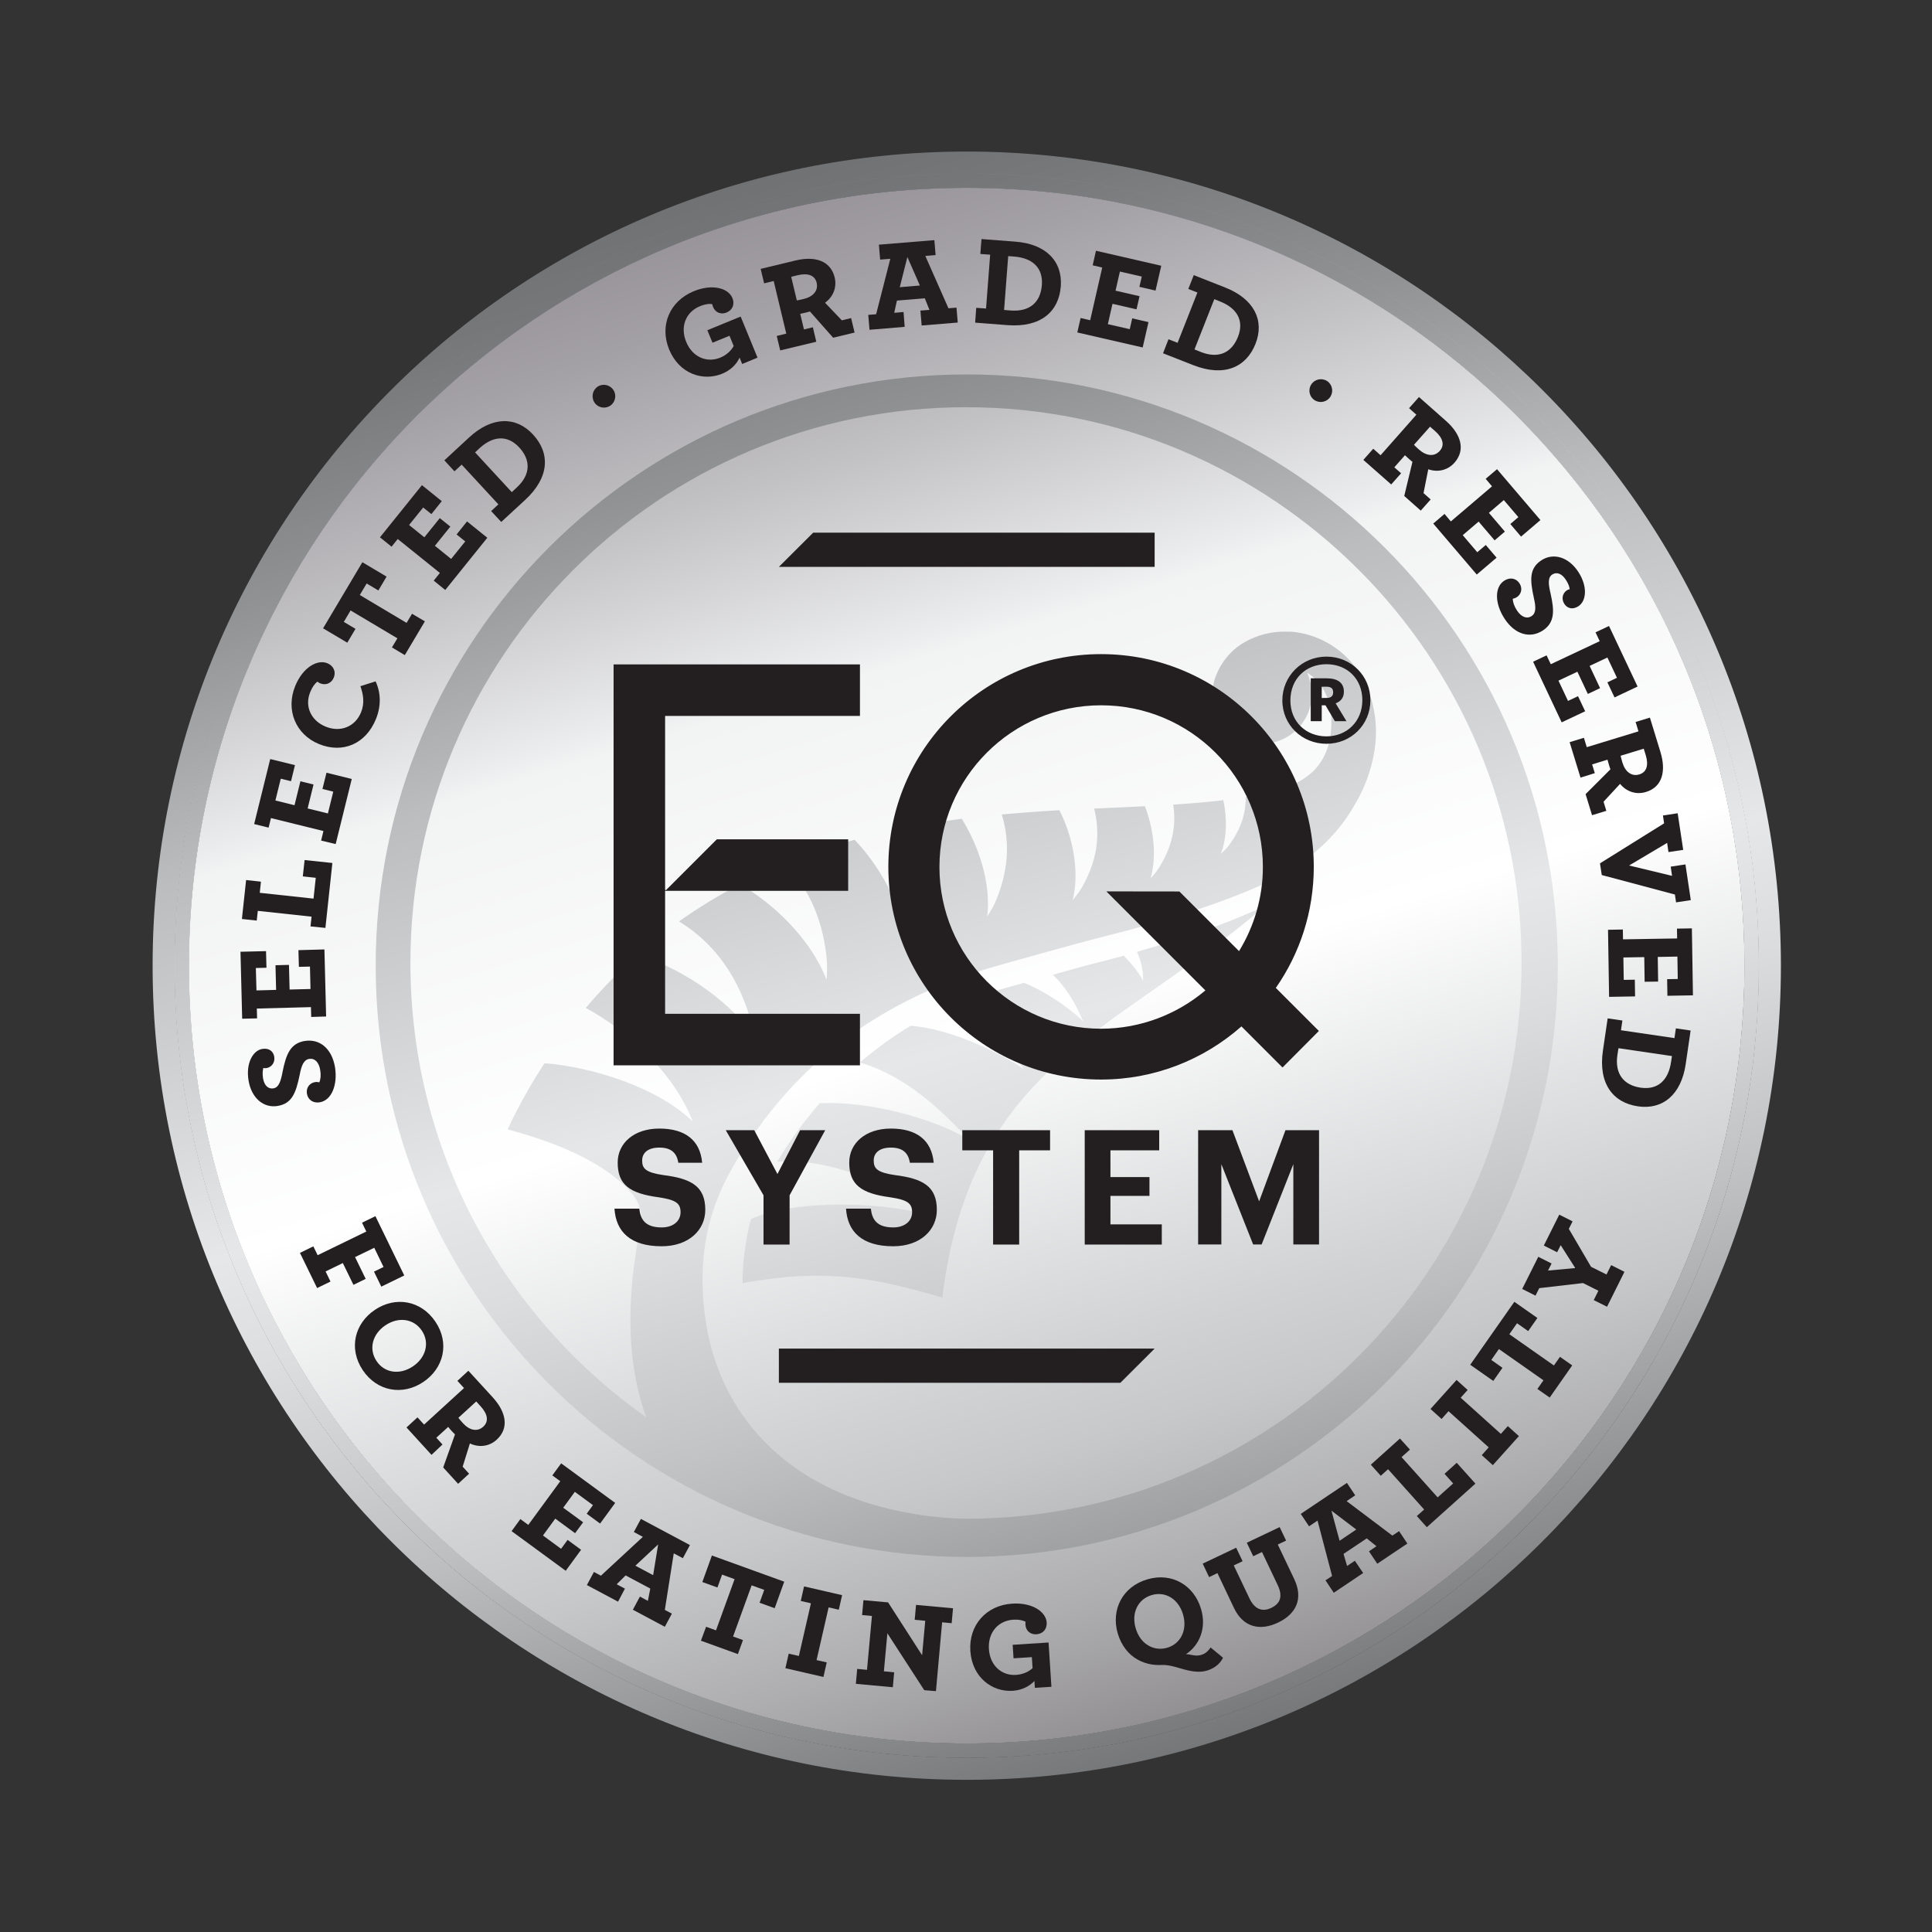 <?xml version="1.0" encoding="utf-8"?>
<!-- Generator: Adobe Illustrator 23.0.1, SVG Export Plug-In . SVG Version: 6.00 Build 0)  -->
<svg version="1.1" id="EQ" xmlns="http://www.w3.org/2000/svg" xmlns:xlink="http://www.w3.org/1999/xlink" x="0px" y="0px"
	 viewBox="0 0 216.35 216.35" style="enable-background:new 0 0 216.35 216.35;" xml:space="preserve">
<rect x="0" y="0" width="216.35" height="216.35" fill="#333333" stroke="none"/>
<style type="text/css">
	.st0{fill:none;}
	.st1{fill:url(#SVGID_1_);}
	.st2{fill:url(#SVGID_2_);}
	.st3{fill:url(#SVGID_3_);}
	.st4{fill:url(#SVGID_4_);}
	.st5{fill:#231F20;}
</style>
<g>
	<g>
		<g>
			<path class="st0" d="M108.26,19.44c-48.98,0-88.69,39.71-88.69,88.69c0,48.98,39.71,88.69,88.69,88.69s88.69-39.71,88.69-88.69
				C196.96,59.15,157.25,19.44,108.26,19.44z M169.85,169.73c-15.77,15.77-37.53,25.51-61.59,25.51c-24.06,0-45.82-9.75-61.59-25.51
				c-15.77-15.77-25.51-37.53-25.51-61.59c0-24.06,9.75-45.82,25.51-61.59c15.77-15.77,37.53-25.51,61.59-25.51
				c24.06,0,45.82,9.75,61.59,25.51c15.77,15.77,25.51,37.53,25.51,61.59C195.36,132.2,185.62,153.96,169.85,169.73z"/>
			<g>
				<path class="st0" d="M108.26,19.44c-48.98,0-88.69,39.71-88.69,88.69c0,48.98,39.71,88.69,88.69,88.69s88.69-39.71,88.69-88.69
					C196.96,59.15,157.25,19.44,108.26,19.44z M169.85,169.73c-15.77,15.77-37.53,25.51-61.59,25.51
					c-24.06,0-45.82-9.75-61.59-25.51c-15.77-15.77-25.51-37.53-25.51-61.59c0-24.06,9.75-45.82,25.51-61.59
					c15.77-15.77,37.53-25.51,61.59-25.51c24.06,0,45.82,9.75,61.59,25.51c15.77,15.77,25.51,37.53,25.51,61.59
					C195.36,132.2,185.62,153.96,169.85,169.73z"/>
				<linearGradient id="SVGID_1_" gradientUnits="userSpaceOnUse" x1="78.004" y1="9.173" x2="136.793" y2="201.464">
					<stop  offset="0" style="stop-color:#8B878D"/>
					<stop  offset="0.054" style="stop-color:#928E94"/>
					<stop  offset="0.133" style="stop-color:#A4A1A6"/>
					<stop  offset="0.226" style="stop-color:#C2C1C3"/>
					<stop  offset="0.33" style="stop-color:#EBECED"/>
					<stop  offset="0.344" style="stop-color:#F2F3F3"/>
					<stop  offset="0.551" style="stop-color:#FFFFFF"/>
					<stop  offset="0.738" style="stop-color:#D0D2D3"/>
					<stop  offset="0.788" style="stop-color:#C7C8CA"/>
					<stop  offset="0.873" style="stop-color:#AEAEB0"/>
					<stop  offset="0.981" style="stop-color:#878387"/>
					<stop  offset="1" style="stop-color:#7F7B7F"/>
				</linearGradient>
				<path class="st1" d="M169.85,46.54c-15.77-15.77-37.53-25.51-61.59-25.51c-24.06,0-45.82,9.75-61.59,25.51
					C30.9,62.31,21.16,84.08,21.15,108.14c0,24.06,9.75,45.82,25.51,61.59c15.77,15.77,37.53,25.51,61.59,25.51
					c24.06,0,45.82-9.75,61.59-25.51c15.77-15.77,25.51-37.53,25.51-61.59C195.36,84.08,185.62,62.31,169.85,46.54z"/>
				<linearGradient id="SVGID_2_" gradientUnits="userSpaceOnUse" x1="81.963" y1="16.428" x2="134.885" y2="200.987">
					<stop  offset="0" style="stop-color:#6D6E70"/>
					<stop  offset="0.067" style="stop-color:#77787A"/>
					<stop  offset="0.18" style="stop-color:#919294"/>
					<stop  offset="0.324" style="stop-color:#BBBDBF"/>
					<stop  offset="0.325" style="stop-color:#BBBDBF"/>
					<stop  offset="0.541" style="stop-color:#E6E7E8"/>
					<stop  offset="0.61" style="stop-color:#DCDDDF"/>
					<stop  offset="0.725" style="stop-color:#C2C4C6"/>
					<stop  offset="0.752" style="stop-color:#BBBDBF"/>
					<stop  offset="1" style="stop-color:#6D6E70"/>
				</linearGradient>
				<path class="st2" d="M108.26,16.97c-50.35,0-91.17,40.82-91.17,91.17c0,50.35,40.82,91.17,91.17,91.17
					c50.35,0,91.17-40.82,91.17-91.17C199.43,57.78,158.61,16.97,108.26,16.97z M108.26,196.83c-48.98,0-88.69-39.71-88.69-88.69
					c0-48.98,39.71-88.69,88.69-88.69s88.69,39.71,88.69,88.69C196.96,157.12,157.25,196.83,108.26,196.83z"/>
			</g>
		</g>
		<linearGradient id="SVGID_3_" gradientUnits="userSpaceOnUse" x1="78.004" y1="9.173" x2="136.793" y2="201.464">
			<stop  offset="0" style="stop-color:#8B878D"/>
			<stop  offset="0.054" style="stop-color:#928E94"/>
			<stop  offset="0.133" style="stop-color:#A4A1A6"/>
			<stop  offset="0.226" style="stop-color:#C2C1C3"/>
			<stop  offset="0.33" style="stop-color:#EBECED"/>
			<stop  offset="0.344" style="stop-color:#F2F3F3"/>
			<stop  offset="0.551" style="stop-color:#FFFFFF"/>
			<stop  offset="0.738" style="stop-color:#D0D2D3"/>
			<stop  offset="0.788" style="stop-color:#C7C8CA"/>
			<stop  offset="0.873" style="stop-color:#AEAEB0"/>
			<stop  offset="0.981" style="stop-color:#878387"/>
			<stop  offset="1" style="stop-color:#7F7B7F"/>
		</linearGradient>
		<path class="st3" d="M108.26,19.44c-48.98,0-88.69,39.71-88.69,88.69c0,48.98,39.71,88.69,88.69,88.69s88.69-39.71,88.69-88.69
			C196.96,59.15,157.25,19.44,108.26,19.44z M169.85,169.73c-15.77,15.77-37.53,25.51-61.59,25.51c-24.06,0-45.82-9.75-61.59-25.51
			c-15.77-15.77-25.51-37.53-25.51-61.59c0-24.06,9.75-45.82,25.51-61.59c15.77-15.77,37.53-25.51,61.59-25.51
			c24.06,0,45.82,9.75,61.59,25.51c15.77,15.77,25.51,37.53,25.51,61.59C195.36,132.2,185.62,153.96,169.85,169.73z"/>
		<linearGradient id="SVGID_4_" gradientUnits="userSpaceOnUse" x1="81.963" y1="16.428" x2="134.885" y2="200.987">
			<stop  offset="0" style="stop-color:#6D6E70"/>
			<stop  offset="0.067" style="stop-color:#77787A"/>
			<stop  offset="0.18" style="stop-color:#919294"/>
			<stop  offset="0.324" style="stop-color:#BBBDBF"/>
			<stop  offset="0.325" style="stop-color:#BBBDBF"/>
			<stop  offset="0.541" style="stop-color:#E6E7E8"/>
			<stop  offset="0.61" style="stop-color:#DCDDDF"/>
			<stop  offset="0.725" style="stop-color:#C2C4C6"/>
			<stop  offset="0.752" style="stop-color:#BBBDBF"/>
			<stop  offset="1" style="stop-color:#6D6E70"/>
		</linearGradient>
		<path class="st4" d="M108.26,19.44c-48.98,0-88.69,39.71-88.69,88.69c0,48.98,39.71,88.69,88.69,88.69s88.69-39.71,88.69-88.69
			C196.96,59.15,157.25,19.44,108.26,19.44z M169.85,169.73c-15.77,15.77-37.53,25.51-61.59,25.51c-24.06,0-45.82-9.75-61.59-25.51
			c-15.77-15.77-25.51-37.53-25.51-61.59c0-24.06,9.75-45.82,25.51-61.59c15.77-15.77,37.53-25.51,61.59-25.51
			c24.06,0,45.82,9.75,61.59,25.51c15.77,15.77,25.51,37.53,25.51,61.59C195.36,132.2,185.62,153.96,169.85,169.73z"/>
	</g>
	<g>
		<g>
			<path class="st5" d="M35.8,123.44c-0.73,0.12-1.32-0.28-1.43-0.97c-0.11-0.68,0.32-1.19,0.89-1.29c0.18-0.03,0.33-0.02,0.5,0.02
				c0.15-0.36,0.19-0.83,0.1-1.36c-0.14-0.89-0.61-1.36-1.24-1.26c-0.62,0.1-0.86,0.76-1.05,1.73c-0.43,2.11-0.88,3.28-2.5,3.54
				c-1.55,0.25-2.92-0.88-3.24-2.87c-0.31-1.9,0.48-3.35,1.55-3.52c0.75-0.12,1.23,0.27,1.33,0.87c0.11,0.68-0.32,1.19-0.88,1.28
				c-0.13,0.02-0.24,0.01-0.34-0.02c-0.08,0.29-0.11,0.65-0.04,1.13c0.13,0.83,0.58,1.25,1.16,1.16c0.63-0.1,0.85-0.86,1.04-1.89
				c0.39-1.93,0.87-3.16,2.48-3.42c1.71-0.27,3.05,0.89,3.39,2.97C37.82,121.54,37.11,123.23,35.8,123.44z"/>
			<path class="st5" d="M34.85,113.88l-0.03-1.1l-6.06,0.16l0.03,1.1l-1.67,0.04l-0.19-7.5l2.86-0.07l0.05,1.86l-1.19,0.03
				l0.07,2.51l2.2-0.06l-0.07-2.76l1.51-0.04l0.07,2.76l2.34-0.06l-0.06-2.51l-1.24,0.03l-0.05-1.87l2.91-0.08l0.19,7.51
				L34.85,113.88z"/>
			<path class="st5" d="M34.77,103.74l0.12-1.09L28.87,102l-0.12,1.09l-1.66-0.18l0.47-4.36l1.66,0.18l-0.13,1.25l6.02,0.65
				l0.25-2.33l-1.45-0.16l0.2-1.83l3.11,0.33l-0.78,7.27L34.77,103.74z"/>
			<path class="st5" d="M35.96,94.13l0.26-1.07l-5.88-1.45l-0.26,1.07l-1.62-0.4l1.8-7.28l2.77,0.68l-0.44,1.8l-1.15-0.28l-0.6,2.44
				l2.14,0.53l0.66-2.68l1.47,0.36l-0.66,2.68l2.27,0.56l0.6-2.44l-1.21-0.3l0.45-1.82l2.83,0.7l-1.8,7.29L35.96,94.13z"/>
			<path class="st5" d="M42.09,80.54c-1.12,2.74-3.68,3.88-6.37,2.78c-2.62-1.07-3.75-3.83-2.66-6.5c0.87-2.13,2.51-3,3.6-2.55
				c0.67,0.28,1,0.92,0.71,1.62c-0.24,0.59-0.85,0.9-1.52,0.63c-0.12-0.05-0.23-0.12-0.31-0.19c-0.25,0.2-0.55,0.55-0.81,1.2
				c-0.62,1.52,0.05,3.15,1.74,3.84c1.64,0.67,3.29,0.03,3.96-1.6c0.42-1.02,0.26-2-0.07-2.93l1.7-0.54
				C42.65,77.56,42.7,79.06,42.09,80.54z"/>
			<path class="st5" d="M43.89,72.5l0.61-1.02l-5.24-3.12l-0.76,1.28l1.31,0.78l-0.92,1.55l-2.71-1.61l4.4-7.4l2.71,1.61l-0.92,1.55
				l-1.31-0.78l-0.77,1.29l5.24,3.12l0.61-1.02l1.44,0.85l-2.25,3.78L43.89,72.5z"/>
			<path class="st5" d="M48.57,65.02l0.69-0.86l-4.72-3.8l-0.69,0.86l-1.3-1.05l4.7-5.84l2.22,1.79l-1.16,1.45l-0.92-0.74
				l-1.58,1.96l1.71,1.38l1.73-2.15l1.18,0.95l-1.73,2.15l1.82,1.47l1.58-1.96l-0.97-0.78l1.17-1.46l2.27,1.83l-4.71,5.85
				L48.57,65.02z"/>
			<path class="st5" d="M55,57.23l0.81-0.75l-4.11-4.45l-0.81,0.75l-1.13-1.23l2.79-2.58c2.54-2.34,5.23-2.38,7.14-0.31
				c1.93,2.09,1.86,4.79-0.88,7.32l-2.68,2.47L55,57.23z M57.87,54.59c1.56-1.44,1.58-3.07,0.28-4.48c-1.33-1.44-2.95-1.3-4.46,0.09
				l-0.49,0.46l4.11,4.45L57.87,54.59z"/>
			<path class="st5" d="M66.56,45.06c-0.38-0.6-0.21-1.39,0.38-1.77c0.59-0.38,1.38-0.2,1.76,0.4c0.38,0.59,0.2,1.38-0.39,1.76
				C67.72,45.82,66.93,45.65,66.56,45.06z"/>
			<path class="st5" d="M80.87,41.85c-2.14,0.88-4.81,0.03-5.94-2.72c-1.09-2.66,0.04-5.39,2.74-6.51c2.13-0.88,3.9-0.34,4.35,0.76
				c0.27,0.66,0.04,1.33-0.66,1.62c-0.59,0.24-1.23,0.04-1.51-0.62c-0.04-0.11-0.07-0.22-0.09-0.32c-0.32-0.06-0.77-0.02-1.4,0.24
				c-1.53,0.63-2.23,2.25-1.52,3.98c0.72,1.76,2.36,2.36,3.79,1.78c0.71-0.29,1.22-0.76,1.53-1.31l-0.47-1.15l-1.9,0.78l-0.58-1.4
				l3.73-1.53l1.89,4.6l-1.72,0.71l-0.29-0.71C82.48,40.79,81.84,41.45,80.87,41.85z"/>
			<path class="st5" d="M91.41,38.27l-4.04,0.97l-0.39-1.62l1.07-0.26l-1.41-5.89l-1.07,0.26l-0.39-1.62l3.91-0.94
				c2.15-0.52,3.92,0.01,4.38,1.9c0.27,1.14-0.19,2.19-1.08,2.83l1.88,1.97l1.04-0.25l0.39,1.62l-2.4,0.58l-2.6-2.94
				c-0.15,0.04-0.3,0.09-0.45,0.12c-0.22,0.05-0.47,0.11-0.64,0.14l0.42,1.75l1-0.24L91.41,38.27z M91.45,31.66
				c-0.2-0.83-0.97-1.12-2.13-0.84L88.6,31l0.63,2.64c0.17-0.03,0.37-0.06,0.77-0.16C91.05,33.23,91.66,32.55,91.45,31.66z"/>
			<path class="st5" d="M101.31,36.6l-3.94,0.33l-0.14-1.67l0.88-0.07l1.59-6.21l-1.14,0.09l-0.14-1.67l6.21-0.51l0.14,1.67
				l-1.15,0.1l2.59,5.86l0.9-0.07l0.14,1.67l-4.04,0.33l-0.14-1.67l1.01-0.08l-0.52-1.3l-3.12,0.26l-0.3,1.37l1.04-0.09L101.31,36.6
				z M100.76,32.16l2.25-0.19l-1.4-3.19L100.76,32.16z"/>
			<path class="st5" d="M109.32,34.47l1.1,0.08l0.46-6.03l-1.1-0.08l0.13-1.67l3.79,0.29c3.44,0.26,5.3,2.21,5.09,5.01
				c-0.22,2.83-2.24,4.62-5.96,4.34l-3.63-0.28L109.32,34.47z M113.2,34.77c2.12,0.16,3.32-0.93,3.47-2.84
				c0.15-1.95-1.06-3.04-3.1-3.2l-0.67-0.05l-0.46,6.03L113.2,34.77z"/>
			<path class="st5" d="M121.01,35.61l1.07,0.25l1.35-5.9l-1.07-0.25l0.37-1.63l7.31,1.68l-0.64,2.78l-1.81-0.42l0.27-1.15
				l-2.45-0.56l-0.49,2.14l2.69,0.62l-0.34,1.47l-2.69-0.62l-0.52,2.28l2.45,0.56l0.28-1.21l1.82,0.42l-0.65,2.84l-7.32-1.68
				L121.01,35.61z"/>
			<path class="st5" d="M130.85,37.99l1.02,0.4l2.22-5.63l-1.02-0.4l0.61-1.55l3.53,1.39c3.21,1.27,4.42,3.67,3.39,6.29
				c-1.04,2.64-3.51,3.76-6.97,2.4l-3.39-1.33L130.85,37.99z M134.48,39.42c1.98,0.78,3.45,0.08,4.15-1.7
				c0.72-1.82-0.11-3.22-2.03-3.97l-0.62-0.25l-2.22,5.63L134.48,39.42z"/>
			<path class="st5" d="M146.82,43.08c0.37-0.61,1.16-0.79,1.76-0.43c0.6,0.37,0.78,1.15,0.41,1.76c-0.37,0.6-1.15,0.78-1.75,0.42
				S146.45,43.68,146.82,43.08z"/>
			<path class="st5" d="M155.79,54.25l-3.12-2.75l1.11-1.25l0.82,0.73l4.01-4.54l-0.82-0.73l1.11-1.25l3.02,2.67
				c1.66,1.47,2.24,3.22,0.96,4.68c-0.78,0.88-1.91,1.1-2.94,0.74l-0.53,2.67l0.8,0.71l-1.11,1.25l-1.85-1.64l0.92-3.82
				c-0.12-0.1-0.25-0.2-0.36-0.3c-0.17-0.15-0.36-0.32-0.48-0.44l-1.19,1.35L156.9,53L155.79,54.25z M161.23,50.49
				c0.57-0.64,0.36-1.44-0.53-2.22l-0.56-0.49l-1.8,2.03c0.12,0.12,0.26,0.27,0.57,0.54C159.71,51.06,160.62,51.18,161.23,50.49z"/>
			<path class="st5" d="M161.76,57.55l0.71,0.84l4.61-3.93l-0.71-0.84l1.27-1.08l4.86,5.7l-2.17,1.85l-1.2-1.41l0.9-0.77L168.4,56
				l-1.67,1.43l1.79,2.1l-1.15,0.98l-1.79-2.1l-1.78,1.52l1.63,1.91l0.95-0.81l1.21,1.42l-2.22,1.89l-4.87-5.71L161.76,57.55z"/>
			<path class="st5" d="M168.46,65.02c0.62-0.4,1.32-0.28,1.7,0.31c0.37,0.58,0.19,1.22-0.3,1.54c-0.16,0.1-0.29,0.15-0.46,0.18
				c0.01,0.38,0.16,0.83,0.46,1.29c0.49,0.76,1.11,1,1.65,0.65c0.53-0.34,0.48-1.04,0.26-2.01c-0.46-2.1-0.52-3.35,0.86-4.25
				c1.32-0.85,3.02-0.37,4.12,1.32c1.05,1.62,0.91,3.25,0,3.84c-0.64,0.41-1.23,0.25-1.57-0.26c-0.37-0.58-0.19-1.22,0.29-1.53
				c0.11-0.07,0.22-0.11,0.31-0.12c-0.04-0.3-0.16-0.64-0.43-1.05c-0.46-0.71-1.03-0.91-1.52-0.6c-0.54,0.35-0.43,1.13-0.19,2.15
				c0.43,1.92,0.48,3.24-0.88,4.13c-1.45,0.94-3.15,0.42-4.29-1.35C167.38,67.58,167.34,65.74,168.46,65.02z"/>
			<path class="st5" d="M173.19,73.39l0.47,0.99l5.48-2.58l-0.47-0.99l1.51-0.71l3.2,6.78l-2.58,1.22L180,76.41l1.07-0.51L180,73.63
				l-1.99,0.94l1.17,2.49l-1.37,0.65l-1.17-2.49l-2.12,1l1.07,2.27l1.12-0.53l0.8,1.69l-2.63,1.24l-3.2-6.79L173.19,73.39z"/>
			<path class="st5" d="M176.99,87.08l-1.22-3.97l1.6-0.49l0.32,1.05l5.79-1.77l-0.32-1.05l1.6-0.49l1.18,3.85
				c0.65,2.12,0.23,3.92-1.63,4.48c-1.12,0.34-2.2-0.06-2.89-0.91l-1.85,2l0.31,1.02l-1.6,0.49l-0.72-2.36l2.78-2.78
				c-0.05-0.15-0.11-0.3-0.15-0.45c-0.07-0.22-0.14-0.46-0.18-0.63l-1.72,0.53l0.3,0.98L176.99,87.08z M183.58,86.72
				c0.82-0.25,1.06-1.04,0.71-2.17l-0.22-0.71l-2.59,0.79c0.04,0.17,0.08,0.36,0.2,0.76C181.99,86.42,182.71,86.99,183.58,86.72z"/>
			<path class="st5" d="M186.35,92.2l-0.13-0.88l1.65-0.25l0.62,4.1l-1.65,0.25l-0.15-1.03l-4.26,2.53l4.81,1.16l-0.15-1.03
				l1.65-0.25l0.6,4l-1.65,0.25l-0.13-0.88l-8.19-2.18l-0.2-1.31L186.35,92.2z"/>
			<path class="st5" d="M181.73,104.09l0.02,1.1l6.06-0.1l-0.02-1.1l1.67-0.03l0.12,7.5l-2.86,0.05l-0.03-1.86l1.19-0.02l-0.04-2.51
				l-2.2,0.04l0.04,2.76l-1.51,0.02l-0.04-2.76l-2.34,0.04l0.04,2.51l1.24-0.02l0.03,1.87l-2.91,0.05l-0.12-7.51L181.73,104.09z"/>
			<path class="st5" d="M181.68,114.28l-0.16,1.09l5.99,0.88l0.16-1.09l1.65,0.24l-0.55,3.76c-0.5,3.42-2.57,5.14-5.35,4.73
				c-2.81-0.41-4.46-2.56-3.92-6.25l0.53-3.6L181.68,114.28z M181.12,118.14c-0.31,2.11,0.7,3.38,2.6,3.66
				c1.94,0.28,3.11-0.84,3.41-2.88l0.1-0.66l-5.99-0.88L181.12,118.14z"/>
		</g>
	</g>
	<g>
		<g>
			<path class="st5" d="M35.09,139.57l0.48,0.99l5.45-2.65l-0.48-0.99l1.5-0.73l3.23,6.64l-2.57,1.25l-0.82-1.68l1.07-0.52
				l-1.04-2.15l-2.15,1.04l1.19,2.44l-1.37,0.67l-1.19-2.44l-1.93,0.94l0.55,1.13l-1.5,0.73l-1.92-3.94L35.09,139.57z"/>
			<path class="st5" d="M41.98,146.68c2.29-1.54,5.16-1.08,6.78,1.33c1.62,2.41,0.92,5.22-1.36,6.75c-2.29,1.54-5.16,1.08-6.78-1.33
				C39.01,151.01,39.71,148.21,41.98,146.68z M46.24,153.01c1.48-1,1.89-2.67,1-4c-0.89-1.33-2.59-1.6-4.08-0.6
				c-1.48,1-1.89,2.67-0.99,4.01C43.05,153.74,44.74,154.01,46.24,153.01z"/>
			<path class="st5" d="M48.32,162.92l-2.8-3.07l1.23-1.13l0.74,0.81l4.47-4.09l-0.74-0.81l1.23-1.13l2.72,2.97
				c1.49,1.63,1.89,3.44,0.45,4.75c-0.86,0.79-2.01,0.89-3,0.42l-0.81,2.6l0.72,0.79l-1.23,1.13l-1.67-1.83l1.32-3.7
				c-0.11-0.12-0.22-0.22-0.33-0.34c-0.15-0.17-0.33-0.36-0.43-0.5l-1.33,1.21l0.69,0.76L48.32,162.92z M54.12,159.76
				c0.63-0.58,0.51-1.39-0.29-2.27l-0.5-0.55l-2,1.83c0.11,0.14,0.23,0.29,0.51,0.6C52.56,160.17,53.45,160.38,54.12,159.76z"/>
			<path class="st5" d="M58.27,170.11l0.89,0.65l3.58-4.89l-0.89-0.65l0.99-1.35l6.05,4.43l-1.69,2.31l-1.5-1.1l0.7-0.96l-2.03-1.49
				l-1.3,1.78l2.23,1.63l-0.9,1.22l-2.22-1.63l-1.38,1.89l2.03,1.49l0.73-1l1.51,1.11l-1.72,2.35l-6.06-4.44L58.27,170.11z"/>
			<path class="st5" d="M69.21,179.36l-3.49-1.86l0.79-1.47l0.78,0.42l4.7-4.35l-1.01-0.54l0.79-1.47l5.49,2.93l-0.79,1.47
				l-1.02-0.54l-1,6.33l0.79,0.42l-0.79,1.47l-3.58-1.91l0.79-1.47l0.89,0.48l0.27-1.38l-2.76-1.47l-1,0.99l0.92,0.49L69.21,179.36z
				 M71.15,175.33l1.99,1.06l0.56-3.44L71.15,175.33z"/>
			<path class="st5" d="M79.07,182.17l1.11,0.4l2.08-5.73l-1.4-0.51l-0.52,1.44l-1.69-0.61l1.07-2.97l8.1,2.93l-1.07,2.97
				l-1.69-0.61l0.52-1.44l-1.41-0.51l-2.08,5.73l1.11,0.4l-0.57,1.57l-4.14-1.5L79.07,182.17z"/>
			<path class="st5" d="M88.32,185.18l1.14,0.26l1.35-5.9l-1.14-0.26l0.37-1.63l4.26,0.98l-0.37,1.63l-1.14-0.26l-1.35,5.9
				l1.14,0.26l-0.37,1.63l-4.26-0.98L88.32,185.18z"/>
			<path class="st5" d="M104.81,189.38l-1.31-0.11l-4.13-6.37l-0.39,4.26l1.15,0.11l-0.15,1.67l-4.14-0.38l0.15-1.67l1.1,0.1
				l0.55-6.03l-1.1-0.1l0.15-1.67l2.76,0.25l3.81,5.92l0.35-3.86l-1.18-0.11l0.15-1.67l4.14,0.38l-0.15,1.67l-1.07-0.1
				L104.81,189.38z"/>
			<path class="st5" d="M113.41,189.34c-2.31,0.15-4.56-1.51-4.75-4.48c-0.18-2.86,1.76-5.09,4.68-5.28
				c2.29-0.15,3.79,0.93,3.87,2.11c0.05,0.71-0.39,1.27-1.15,1.32c-0.64,0.04-1.18-0.35-1.23-1.07c-0.01-0.11,0-0.23,0.02-0.33
				c-0.28-0.15-0.72-0.27-1.4-0.23c-1.65,0.11-2.83,1.41-2.71,3.28c0.12,1.9,1.48,3,3.02,2.9c0.77-0.05,1.4-0.33,1.87-0.75
				l-0.08-1.24l-2.05,0.13l-0.1-1.51l4.02-0.26l0.32,4.96l-1.85,0.12l-0.05-0.77C115.26,188.84,114.45,189.27,113.41,189.34z"/>
			<path class="st5" d="M131.27,186.58c-0.43-0.1-0.82-0.15-1.24-0.13c-0.72,0.02-1.6-0.04-2.63-0.6c-0.99-0.54-1.83-1.56-2.23-2.93
				c-0.78-2.65,0.53-5.25,3.31-6.06c2.78-0.82,5.25,0.69,6.02,3.33c0.64,2.18-0.21,4.06-1.69,5.05c0.17,0.01,0.35,0.03,0.51,0.06
				c0.46,0.1,0.79,0.14,1.17,0.03c0.34-0.1,0.68-0.27,1.08-0.84l1.39,1.15c-0.41,0.82-1.14,1.24-1.81,1.44
				C133.78,187.48,132.31,186.81,131.27,186.58z M132.48,180.79c-0.51-1.73-1.97-2.62-3.51-2.17c-1.53,0.45-2.31,1.99-1.79,3.73
				c0.26,0.89,0.79,1.58,1.47,1.95c0.61,0.34,1.32,0.43,2.06,0.22C132.22,184.07,132.99,182.52,132.48,180.79z"/>
			<path class="st5" d="M135.4,176.61l-0.72-1.51l3.75-1.78l0.72,1.51l-0.99,0.47l1.75,3.68c0.57,1.2,1.41,1.57,2.44,1.08
				c1.06-0.5,1.31-1.33,0.73-2.56l-1.76-3.7l-0.98,0.47l-0.72-1.51l3.68-1.75l0.72,1.51l-0.93,0.44l1.84,3.87
				c1.06,2.23,0.18,3.93-1.81,4.87c-2.01,0.96-3.9,0.55-4.94-1.64l-1.85-3.9L135.4,176.61z"/>
			<path class="st5" d="M152.65,176.15l-3.29,2.21l-0.93-1.39l0.74-0.49l-1.63-6.2l-0.95,0.64l-0.93-1.39l5.17-3.47l0.93,1.39
				l-0.96,0.65l5.12,3.86l0.75-0.5l0.93,1.39l-3.37,2.26l-0.93-1.39l0.84-0.57l-1.09-0.88l-2.6,1.74l0.4,1.35l0.87-0.58
				L152.65,176.15z M150.01,172.54l1.87-1.26l-2.78-2.11L150.01,172.54z"/>
			<path class="st5" d="M158.66,169.77l0.82-0.73l-4.04-4.51l-0.82,0.73l-1.11-1.24l3.26-2.93l1.12,1.24l-0.94,0.84l4.04,4.51
				l1.74-1.56l-0.97-1.08l1.37-1.23l2.09,2.33l-5.44,4.88L158.66,169.77z"/>
			<path class="st5" d="M165.93,162.95l0.78-0.87l-4.5-4.05l-0.78,0.87l-1.24-1.12l2.92-3.25l1.24,1.12l-0.78,0.87l4.5,4.05
				l0.78-0.87l1.24,1.12l-2.92,3.25L165.93,162.95z"/>
			<path class="st5" d="M172.16,155.54l0.68-0.97l-4.99-3.5l-0.85,1.22l1.25,0.88l-1.03,1.47l-2.58-1.81l4.94-7.05l2.58,1.81
				l-1.03,1.47l-1.25-0.88l-0.86,1.23l4.99,3.5l0.68-0.97l1.37,0.96l-2.52,3.6L172.16,155.54z"/>
			<path class="st5" d="M178.47,145.59l0.52-1.05l-1.72-0.86l-4.9,0.57l-0.42,0.84l-1.49-0.75l1.8-3.6l1.49,0.75l-0.4,0.79
				l3.05-0.28l-1.63-2.56l-0.4,0.79l-1.49-0.75l1.73-3.46l1.49,0.75l-0.42,0.84l2.49,4.25l1.73,0.86l0.52-1.05l1.49,0.75l-1.95,3.91
				L178.47,145.59z"/>
		</g>
	</g>
	<g>
		<defs>
			<path id="SVGID_5_" d="M127.32,106.59c6.6-1.88,11.38-3.73,14.36-5.16h0.01c-16.61,14.28-32.9,17.6-36.17,43.86
				c-6.3-1.75-12.18-3.52-22.37-1.59c-0.01-3.28,0.69-6.34,0.95-7.19c5.03-2.3,15.45-1.95,20.73-0.19
				c-0.91-0.65-1.81-1.21-2.68-1.73c-6.4-3.85-11.27-4.75-15.11-4.49c1.44-2.47,3.11-4.65,4.75-6.56c5.6-0.25,12.64,1.67,16.64,4.04
				c-0.66-0.75-1.32-1.43-1.96-2.05c-3.85-3.82-7.2-5.67-10.18-6.55c1.93-1.62,3.79-2.99,5.7-4.11c4.66,0.36,10.08,3.09,12.67,4.84
				c-1.06-1.52-2.12-2.77-3.18-3.85c-1.48-1.52-2.94-2.64-4.34-3.47c1.64-0.61,3.24-1.12,4.8-1.57c0,0,1.16-0.31,2.73-0.76
				c3.09,1.24,6.08,3.68,6.63,4.34c-0.7-1.73-1.53-3.08-2.39-4.15c-0.33-0.42-0.67-0.78-1.01-1.09c1.91-0.55,3.77-1.06,4.65-1.28
				c1.14-0.27,2.24-0.57,3.29-0.86c1.1,1.1,1.94,2.3,2.17,2.83C128.03,108.35,127.62,107.21,127.32,106.59 M108.19,170.07
				c34.35,0,62.2-27.88,62.2-62.24c0-34.36-27.85-62.23-62.2-62.23c-34.37,0-62.23,27.86-62.23,62.23
				c0,21.02,10.44,39.61,26.4,50.87c-1.7-4.7-2.33-10.64-1.19-18.19c0.16-1.12,0.36-2.26,0.6-3.44c0,0,0.45-1.99-1.23-3.65v-0.02
				c-1.92-2.14-5.8-4.82-13.69-6.93c0.21-0.45,1.53-3.42,4.12-7.41c5.29,0.41,12.65,2.69,16.59,6.51v-0.02
				c-2.27-5.81-7.79-10.44-11.96-12.68c1.66-1.97,3.59-3.99,5.8-5.94c4.28,1.22,10.02,4.73,13.07,9.17
				c-0.14-0.88-0.55-2.43-0.81-3.14c-1.84-5.27-4.89-8.09-7.62-9.78c2.08-1.47,4.35-2.88,6.82-4.15c3.64,2.06,7.9,6.03,9.7,10.69
				c0.07-0.86,0.08-1.69,0.01-2.43c-0.51-5.11-2.56-8.39-4.63-10.57c2.57-1.09,5.16-1.97,7.76-2.68c2.67,2.8,5.33,7.25,5.86,11.73
				c0.26-0.76,0.46-1.52,0.56-2.19c0.69-4.72-0.34-8.17-1.67-10.68c2.44-0.52,4.86-0.9,7.25-1.21c1.84,2.94,3.29,7.1,2.86,10.91
				h0.01c0.4-0.6,0.74-1.22,0.98-1.8c1.64-3.97,1.37-7.17,0.63-9.6c2.18-0.19,4.35-0.35,6.45-0.47c1.38,2.66,2.33,6.65,1.5,10.05
				c0.4-0.47,0.76-0.95,1.02-1.4c2.08-3.59,1.92-6.63,1.38-8.83c1.94-0.1,3.82-0.19,5.68-0.27c0.9,2.33,1.39,5.44,0.64,8.07
				c0.37-0.38,0.68-0.78,0.93-1.17c1.75-2.75,1.89-5.18,1.6-7.07c1.96-0.14,3.83-0.29,5.61-0.5c0.41,1.88,0.44,4.15-0.28,6.01
				c0.34-0.31,0.65-0.61,0.88-0.92c1.54-2.04,1.93-3.92,1.91-5.47c1.48-0.23,2.89-0.55,4.21-0.93c3.35-1.17,4.52-3,5.1-5.01
				c0.14-0.58,0.23-1.19,0.26-1.76c0.05-0.78,0-1.5-0.1-2.13c-0.27-1.64-1.11-3.18-2.59-4.06c0.33,0.74,0.52,1.52,0.52,2.38
				c0,3.06-2.49,5.56-5.56,5.56c-3.07,0-5.57-2.5-5.57-5.56v-0.04c0-1.19,0.45-2.14,0.45-2.14c0.54-1.34,1.5-2.56,2.73-3.37
				c1.27-0.83,2.84-1.36,4.43-1.43c0.4-0.02,0.78,0,1.18,0c4.19,0.3,8.78,3.54,9.45,9.85c0.55,5.13-2.26,9.43-2.26,9.43
				c-2.03,3.75-5.41,6.39-7.93,7.81c-3.18,1.8-10.12,4.56-20.86,7.21c-2.25,0.57-10.62,2.92-10.62,2.92
				c-9.37,2.59-20.22,7.72-28.18,19.41c-2.5,3.8-6.92,9.95-5.04,21.14c1.44,8.64,7.81,18.68,23.82,21.11
				C103.64,169.78,106.45,170.07,108.19,170.07 M108.26,41.93c36.56,0,66.19,29.64,66.19,66.21c0,36.57-29.64,66.21-66.19,66.21
				c-36.56,0-66.19-29.64-66.19-66.21C42.07,71.57,71.7,41.93,108.26,41.93"/>
		</defs>
		<linearGradient id="SVGID_6_" gradientUnits="userSpaceOnUse" x1="81.963" y1="16.428" x2="134.885" y2="200.987">
			<stop  offset="0" style="stop-color:#6D6E70"/>
			<stop  offset="0.067" style="stop-color:#77787A"/>
			<stop  offset="0.18" style="stop-color:#919294"/>
			<stop  offset="0.324" style="stop-color:#BBBDBF"/>
			<stop  offset="0.325" style="stop-color:#BBBDBF"/>
			<stop  offset="0.541" style="stop-color:#E6E7E8"/>
			<stop  offset="0.61" style="stop-color:#DCDDDF"/>
			<stop  offset="0.725" style="stop-color:#C2C4C6"/>
			<stop  offset="0.752" style="stop-color:#BBBDBF"/>
			<stop  offset="1" style="stop-color:#6D6E70"/>
		</linearGradient>
		<use xlink:href="#SVGID_5_"  style="overflow:visible;fill:url(#SVGID_6_);"/>
		<clipPath id="SVGID_7_">
			<use xlink:href="#SVGID_5_"  style="overflow:visible;"/>
		</clipPath>
	</g>
	<path class="st5" d="M68.71,74.4H96.3v5.77H74.48v13.8v5.65l0.08,0.08l5.71-5.71h14.71v5.77h-20.5v13.77H96.3v5.77H68.71V74.4z
		 M143.62,119.54l-4.6-4.6c-4.2,3.7-9.69,5.95-15.72,5.95c-13.16,0-23.82-10.66-23.82-23.82c0-13.16,10.66-23.82,23.82-23.82
		s23.82,10.66,23.82,23.82c0,5.04-1.57,9.71-4.25,13.56l4.82,4.82L143.62,119.54z M134.98,110.91l-11.09-11.09l8.18,0.01l6.68,6.68
		c1.68-2.75,2.67-5.97,2.67-9.42c0-10-8.11-18.11-18.11-18.11s-18.11,8.11-18.11,18.11c0,10,8.11,18.11,18.11,18.11
		C127.75,115.19,131.83,113.57,134.98,110.91z M148.54,83.29c2.75,0,4.92-2.13,4.92-4.88c0-2.7-2.13-4.88-4.92-4.88
		c-2.77,0-4.94,2.2-4.94,4.9C143.6,81.18,145.79,83.29,148.54,83.29z M148.54,82.46c-2.26,0-4.04-1.6-4.04-4.02
		c0-2.39,1.69-4.06,4.04-4.06c2.33,0,4.02,1.65,4.02,4.04C152.55,80.81,150.8,82.46,148.54,82.46z M146.78,80.76h1.23v-1.78h0.42
		l1.05,1.78h1.3l-1.21-2c0.53-0.2,0.92-0.59,0.92-1.29v-0.02c0-1.01-0.73-1.49-1.91-1.49h-1.8V80.76z M148.01,78.15V76.9h0.53
		c0.46,0,0.75,0.15,0.75,0.62v0.02c0,0.42-0.26,0.62-0.75,0.62H148.01z"/>
	<g>
		<path class="st5" d="M68.81,135.35h2.78c0.13,1.15,0.61,2.1,2.51,2.1c1.27,0,2.11-0.7,2.11-1.7c0-1.02-0.54-1.38-2.42-1.67
			c-3.28-0.43-4.62-1.41-4.62-3.89c0-2.18,1.83-3.81,4.66-3.81c2.88,0,4.57,1.29,4.8,3.83h-2.67c-0.18-1.16-0.86-1.7-2.13-1.7
			c-1.27,0-1.92,0.59-1.92,1.45c0,0.91,0.41,1.34,2.38,1.63c3.1,0.39,4.69,1.24,4.69,3.89c0,2.27-1.86,4.08-4.89,4.08
			C70.58,139.56,68.97,137.91,68.81,135.35z"/>
		<path class="st5" d="M85.5,133.85l-4.23-7.29h3.19l2.6,4.91l2.54-4.91h2.81l-3.99,7.29v5.52H85.5V133.85z"/>
		<path class="st5" d="M94.74,135.35h2.78c0.13,1.15,0.61,2.1,2.51,2.1c1.27,0,2.11-0.7,2.11-1.7c0-1.02-0.54-1.38-2.42-1.67
			c-3.28-0.43-4.62-1.41-4.62-3.89c0-2.18,1.83-3.81,4.66-3.81c2.88,0,4.57,1.29,4.8,3.83h-2.67c-0.18-1.16-0.86-1.7-2.13-1.7
			c-1.27,0-1.92,0.59-1.92,1.45c0,0.91,0.41,1.34,2.38,1.63c3.1,0.39,4.69,1.24,4.69,3.89c0,2.27-1.86,4.08-4.89,4.08
			C96.51,139.56,94.9,137.91,94.74,135.35z"/>
		<path class="st5" d="M111.22,128.82h-3.46v-2.26h9.83v2.26h-3.46v10.55h-2.92V128.82z"/>
		<path class="st5" d="M121.46,126.56h8.35v2.26h-5.46v2.99h4.37v2.11h-4.37v3.19h5.75v2.26h-8.63V126.56z"/>
		<path class="st5" d="M134.18,126.56h3.83l2.99,7.97l2.95-7.97h3.76v12.8h-2.88v-8.99l-3.55,8.99h-0.95l-3.56-8.99v8.99h-2.6
			V126.56z"/>
	</g>
	<polygon class="st5" points="91.06,59.65 129.3,59.65 129.3,63.48 87.22,63.48 	"/>
	<polygon class="st5" points="125.46,154.85 87.22,154.85 87.22,151.02 129.3,151.02 	"/>
</g>
</svg>
